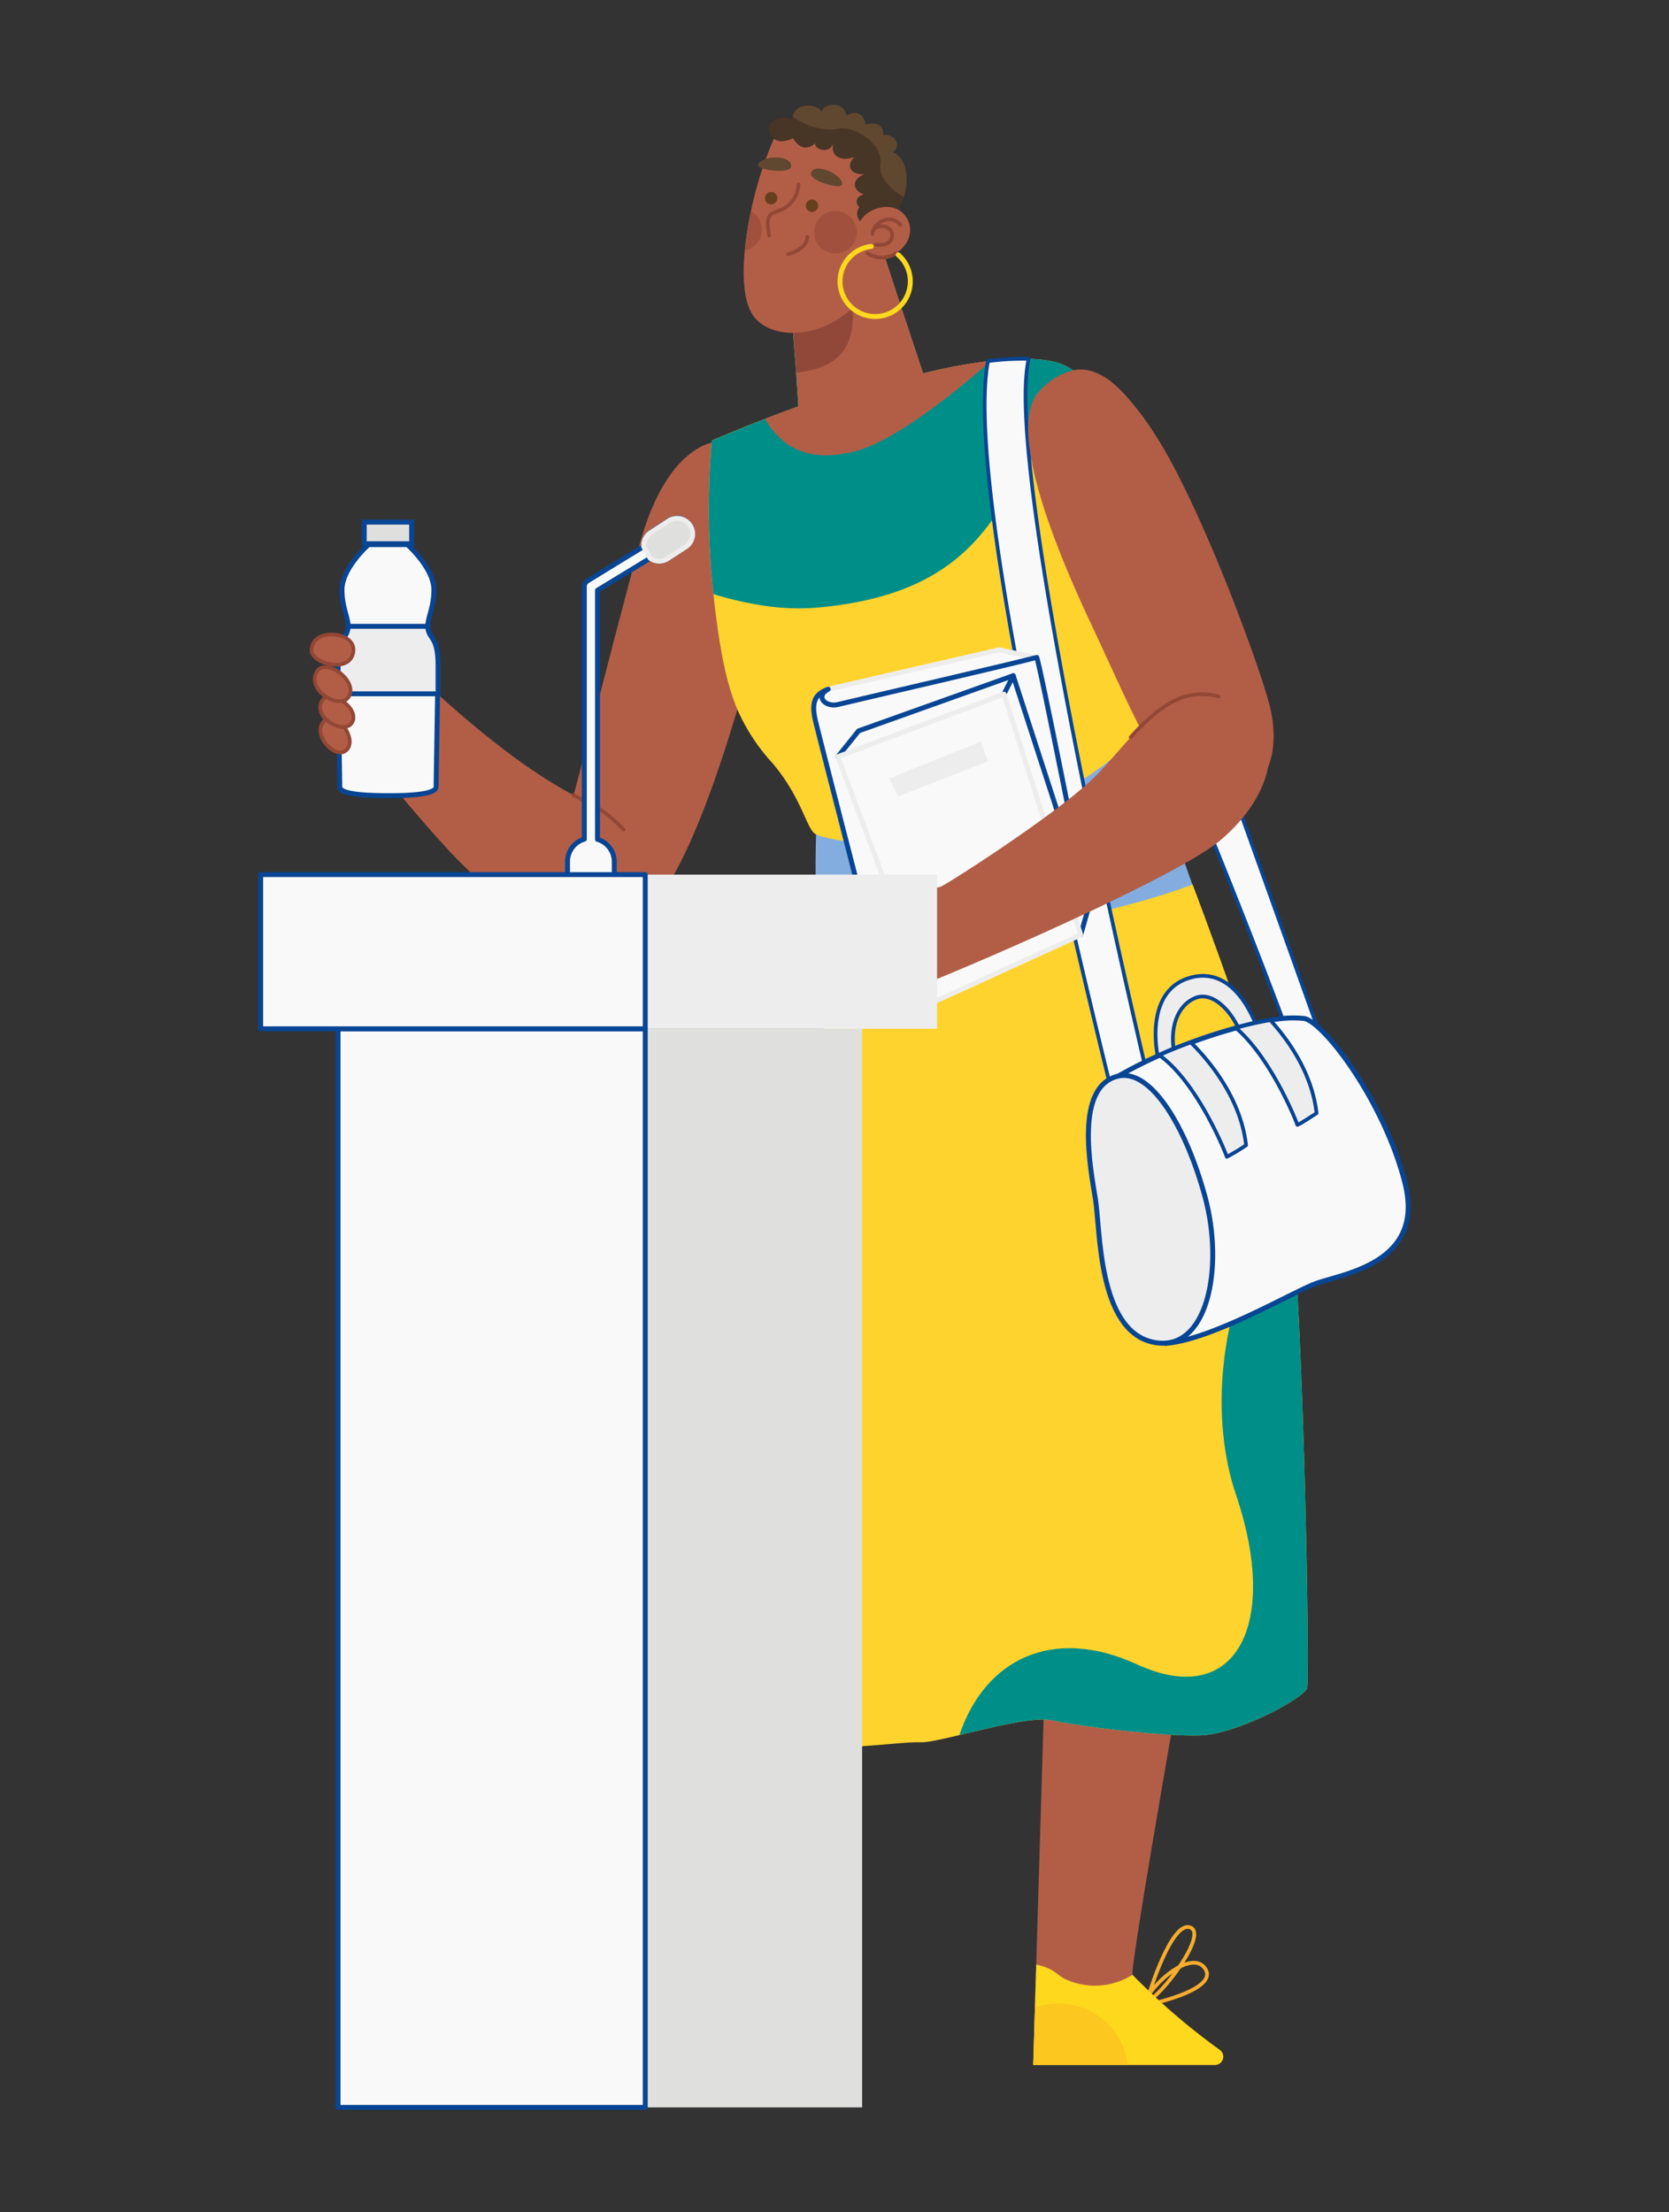<svg xmlns="http://www.w3.org/2000/svg" viewBox="0 0 339.08 449.39"><rect x="0" y="0" width="339.08" height="449.39" fill="#333333" stroke="none"/><defs><style>.cls-1,.cls-16,.cls-21{fill:none;}.cls-1{stroke:#f7ad2b;}.cls-1,.cls-10,.cls-11,.cls-12,.cls-13,.cls-14,.cls-16,.cls-21,.cls-25{stroke-linecap:round;stroke-linejoin:round;}.cls-1,.cls-10,.cls-11,.cls-16,.cls-23{stroke-width:0.75px;}.cls-2,.cls-23{fill:#b25e47;}.cls-3{fill:#fed81d;}.cls-4{fill:#fcc71f;}.cls-5{fill:#FFD32D;}.cls-6{fill:#008E89;}.cls-7{fill:#83addf;}.cls-8{fill:#008E89;}.cls-9{fill:#914839;}.cls-10,.cls-13,.cls-15{fill:#ededed;}.cls-10,.cls-11,.cls-12,.cls-13,.cls-22{stroke:#084594;}.cls-11,.cls-12,.cls-14{fill:#f9f9f9;}.cls-14,.cls-25{stroke:#ededed;}.cls-16,.cls-23{stroke:#934735;}.cls-17{fill:#473526;}.cls-18{fill:#604730;}.cls-19{fill:#683f1d;}.cls-20{fill:#a0503d;}.cls-21{stroke:#fed81d;}.cls-22,.cls-24,.cls-25{fill:#DFDFDE;}.cls-22,.cls-23{stroke-miterlimit:10;}</style></defs><g id="Girl_L" data-name="Girl L"><g id="leg"><path class="cls-1" d="M232.31,407c2.32-4.8,9.73-10.66,12.39-7.29,3.39,4.29-10.53,7.29-10.53,7.29"/><path class="cls-1" d="M233.46,406.46c4-2.87,11.75-13.77,8.33-14.93-3.84-1.3-8.33,13.55-8.33,13.55"/><path class="cls-2" d="M246.84,419.47H209.91l.61-20.38,1.7-56.48,27.64-1.34s-10.18,57.78-9.79,59.9a136.72,136.72,0,0,0,17.74,15.25A1.68,1.68,0,0,1,246.84,419.47Z"/><path class="cls-3" d="M246.84,419.47H209.91l.35-11.65.26-8.73c4.12.87,4.09,2.31,6.55,3.23a14.32,14.32,0,0,0,13-1.15,136.72,136.72,0,0,0,17.74,15.25A1.68,1.68,0,0,1,246.84,419.47Z"/><path class="cls-4" d="M229.11,419.47h-19.2l.35-11.65A13.88,13.88,0,0,1,215,407,14.18,14.18,0,0,1,229.11,419.47Z"/></g><path id="upper_hand" data-name="upper hand" class="cls-2" d="M155.51,123.05c-.35,1.46-.72,3-1.14,4.54-1,3.79-2.58,9.76-4.57,16.51-5.59,18.83-14.49,43.71-23.86,44-12.71.36-14.25-10.72-11.79-18.16,2.12-6.47,9.53-36.24,14.23-53.64.72-2.63,1.36-5,1.93-6.93,3.27-11.36,8.63-17.94,14.27-19.46a9.52,9.52,0,0,1,5.16,0C158.29,92.3,160.29,102.86,155.51,123.05Z"/><g id="body"><path class="cls-5" d="M265.55,342.93c-.61,2-14.1,9.4-21.86,9.61s-24.53-1.85-30-3.07c-3.6-.8-12.13,1.44-18.78,3-3.56.86-6.57,1.53-8,1.46-4.09-.21-20.65,2.45-23.3,0s4.29-158.83,4.29-158.83,6.33-10.17,28.82-15.08,45.57-.36,45.57-.36,15.94,41.65,19.2,59.42c.24,1.3.47,3,.69,4.93C264.93,268.79,266.12,341,265.55,342.93Z"/><path class="cls-6" d="M265.55,342.93c-.61,2-14.1,9.4-21.86,9.61s-24.53-1.85-30-3.07c-3.6-.8-12.13,1.44-18.78,3,5.21-15.47,19-22.23,36.15-14.34,19.83,9.1,29.06-7.81,20.06-34.46-7.32-21.64.08-49.33,11.07-59.66C264.93,268.79,266.12,341,265.55,342.93Z"/><path class="cls-7" d="M165.79,169.5s-.57,18.62,1.06,20.42,43.94,1.49,75.4-10.21l-12.73-36.09Z"/><path class="cls-5" d="M236.74,144.69s-1.63,1.71-4.53,4.27a118.46,118.46,0,0,1-12.28,9.48c-2.35,1.58-4.89,3.15-7.6,4.65-2.4,1.33-4.93,2.59-7.56,3.74-18.56,8-37.08,3.63-39,2.67S163,162.17,156.92,155a39.57,39.57,0,0,1-7.12-10.89c-1.92-4.56-3.34-10.66-4.53-20.53-.12-1-.22-2-.33-2.92a162.07,162.07,0,0,1-.36-30.77c0-.25,0-.38,0-.38,3.84-1.66,7.69-3.2,10.8-4.4,4-1.56,6.8-2.55,6.8-2.55s-.14-2.47-.44-6.85c-.24-3.36-.59-7.86-1.05-13.22a42.07,42.07,0,0,1,0-8.19c1.76-16.72,15.16-14.65,17.1-8.25,2.22,7.3,9.74,29.81,9.74,29.81a105.71,105.71,0,0,1,13.24-2.5l.53-.06A53.93,53.93,0,0,1,209,72.9a24.47,24.47,0,0,1,5.37.64A10.52,10.52,0,0,1,218,75.23a20.16,20.16,0,0,1,5.26,6C234.74,99.8,236.74,144.69,236.74,144.69Z"/><path class="cls-8" d="M223.21,81.19c-6.51,2.48-10.36,6.89-13.7,12-7.8,11.83-12.87,27.24-42.6,30.16a47.12,47.12,0,0,1-11.4-.26,71.9,71.9,0,0,1-10.57-2.4,162.07,162.07,0,0,1-.36-30.77c0-.25,0-.38,0-.38,3.84-1.66,7.69-3.2,10.8-4.4,4-1.56,6.8-2.55,6.8-2.55s-.14-2.47-.44-6.85c-.24-3.36-.59-7.86-1.05-13.22a42.07,42.07,0,0,1,0-8.19c1.76-16.72,15.16-14.65,17.1-8.25,2.22,7.3,9.74,29.81,9.74,29.81a105.71,105.71,0,0,1,13.24-2.5l.53-.06A53.93,53.93,0,0,1,209,72.9a24.47,24.47,0,0,1,5.37.64A10.52,10.52,0,0,1,218,75.23,20.16,20.16,0,0,1,223.21,81.19Z"/><path class="cls-2" d="M201.34,73.29c-5.3,4.68-19.2,16.46-28.06,18.5-7,1.6-13.45.82-17.86-6.69,4-1.56,6.8-2.55,6.8-2.55s-.14-2.47-.44-6.85c-.24-3.36-.59-7.86-1.05-13.22a42.07,42.07,0,0,1,0-8.19c1.76-16.72,15.16-14.65,17.1-8.25,2.22,7.3,9.74,29.81,9.74,29.81A105.85,105.85,0,0,1,201.34,73.29Z"/><path class="cls-9" d="M161.78,75.7c-.24-3.36-.59-7.86-1.05-13.22a42.07,42.07,0,0,1,0-8.19c4.89-1.14,11-1.17,12.13,5.36C174.58,69.85,171.06,74.71,161.78,75.7Z"/></g><g id="bag"><path class="cls-10" d="M239.41,217.11c-2.74-7.89-.06-13.2,3.69-14.48s8.16,3.74,9.44,8.89l3.19-1.76s-3.86-13.56-13.48-11.27-7.82,15-6.14,19.62Z"/><path class="cls-11" d="M239.12,153c16.18,38.87,23.95,60.77,23.95,60.77s6.67,1.11,6.35,0-22.69-63.48-22.69-63.48Z"/><path class="cls-11" d="M235.25,227.64h-8c.06-.34-7.71-30.49-15-64.55-7.5-35.27-14.43-74.74-11.52-89.74l.53-.06A53.93,53.93,0,0,1,209,72.9c-2.75,11.62,3.72,49.95,10.92,85.54C227.21,194.44,235.25,227.64,235.25,227.64Z"/><path class="cls-12" d="M266.94,260.89c-5.18,2.1-21.14,11.38-30.16,12l-9.65-54.25a91.93,91.93,0,0,1,8.41-4.25c2.12-1,4.26-1.81,6.38-2.6,3.16-1.18,6.27-2.16,9.16-2.95a71.26,71.26,0,0,1,7-1.58,23.22,23.22,0,0,1,6.85-.37c4,.68,16.35,16.87,20.52,33.5S272.14,258.79,266.94,260.89Z"/><path class="cls-10" d="M253.16,232.64a37,37,0,0,1-3.92,2.36c0-.21-5.79-15-13.7-20.64,2.12-1,4.26-1.81,6.38-2.6C245.5,215.26,252.07,223,253.16,232.64Z"/><path class="cls-10" d="M267.48,226.14s-3.92,2.58-3.92,2.35-5.2-13.48-12.48-19.68a71.26,71.26,0,0,1,7-1.58C261.76,211.26,266.56,218,267.48,226.14Z"/><path class="cls-13" d="M227.14,218.61c6.58-1.56,13.72,10,17.67,24.48s.5,32-10.63,29.54-10.63-22.87-11.62-29S218.23,220.71,227.14,218.61Z"/></g><path id="upper_hand-2" data-name="upper hand" class="cls-2" d="M247.2,161.78c-6.65-.38-10.42-4.23-15-12.82-2.94-5.51-6.21-13-10.79-22.76-6.38-13.62-10.45-24.82-11.91-33-1.24-6.87-.64-11.68,2-14.11A13.68,13.68,0,0,1,218,75.23c3.34-.68,6.61.82,10.19,4.56a58.23,58.23,0,0,1,6.56,8.62c9,13.91,20.66,45.47,23.1,54.55S258.11,162.42,247.2,161.78Z"/><g id="hand"><path class="cls-14" d="M168.26,140,203,132l7.22,1.54-.45,1.88-41.53,10.82S163.33,142.55,168.26,140Z"/><path class="cls-12" d="M168.26,140c-2.55,1-3.55,2.37-2.57,6.51s13.48,52.47,13.48,52.47l41.7-15.46s-9.92-50.3-10.27-50-38,9-40.38,9.6S165.44,141.54,168.26,140Z"/><polyline class="cls-12" points="170.22 153.72 174.44 148.47 205.85 137.26 221.14 184.34 219.56 189.91"/><line class="cls-12" x1="203.97" y1="141.01" x2="205.85" y2="137.26"/><polygon class="cls-14" points="170.22 153.72 189.03 203.85 219.56 189.91 203.97 141.01 170.22 153.72"/><polygon class="cls-15" points="180.68 158.15 182.45 161.81 200.75 154.65 199.24 150.66 180.68 158.15"/><path class="cls-2" d="M166.54,181.8c12.39-1.84,22.52-.69,24.7-1.74s22.51-14.18,30.28-21.39,14.74-20.33,26-17.18c14.86,4.14,12.55,18.94.46,29.17-10,8.45-62.24,30.64-68.05,32.21s-17.56-2.42-18.64-4.36S157.58,183.13,166.54,181.8Z"/><path class="cls-16" d="M229.71,149.76c5.07-5.56,10.56-10.3,17.86-8.27"/></g><g id="head"><path class="cls-2" d="M179.7,51.83c-5,16.16-20.84,18.85-26.21,12.88-2.27-2.52-2.76-7.8-2.18-13.82a71.49,71.49,0,0,1,1.26-8,74.64,74.64,0,0,1,5.09-15.7S168,21.34,179,32.68C181.82,35.58,182.24,43.67,179.7,51.83Z"/><path class="cls-17" d="M183.6,40.07a10.44,10.44,0,0,1-.94,2.19s-4.57,4.48-7.07,3.19a2.17,2.17,0,0,1-1-3.37c-1.11-1.11-.43-2.37,1-2.55-2.36-.78-2.75-3,0-4.15-2.7.18-3.85-1.64-2-3.47-3.23,1.06-4.91-.53-4.28-2.82-.75,2.28-3.83,1.37-3.71,0-1.21,1.2-3,1.49-4.48-1,0,0-3.66,1.92-4.73-1.16s3.76-3.47,4.54-2.7a2.6,2.6,0,0,1,.1-.64c.7-3,5.11-2.53,5.86-.95.73-2,4.68-2,5.07.82,1.87-1.2,3.51-.48,3.9,1.83,2.32-.78,3.8.3,3.51,2.12,2-.43,4.06,1.81,2,3.47,0,0,2.53.82,2.77,4.67A12.14,12.14,0,0,1,183.6,40.07Z"/><path class="cls-18" d="M183.6,40.07c-2.38-1.53-5.17-3.92-4.75-6.59.74-4.55-5.94-8.17-8.63-7.33-1.68.52-6.11-.07-9.17-2.49.7-3,5.11-2.53,5.86-.95.73-2,4.68-2,5.07.82,1.87-1.2,3.51-.48,3.9,1.83,2.32-.78,3.8.3,3.51,2.12,2-.43,4.06,1.81,2,3.47,0,0,2.53.82,2.77,4.67A12.14,12.14,0,0,1,183.6,40.07Z"/><path class="cls-19" d="M163.71,41.79A1.26,1.26,0,1,0,165,40.53,1.26,1.26,0,0,0,163.71,41.79Z"/><path class="cls-19" d="M155.41,40.3A1.26,1.26,0,1,0,156.67,39,1.25,1.25,0,0,0,155.41,40.3Z"/><path class="cls-2" d="M174.78,44.88c1.88-3.17,7.83-4.36,9.75,0s-3.79,9.52-8.31,6.52Z"/><path class="cls-18" d="M154,33.48c-.22,1.06,6.45,1.93,6.71.4C161.12,31.33,154.37,31.56,154,33.48Z"/><path class="cls-18" d="M171.07,37.51c-.22,1.05-6.69-.78-6.32-2.29C165.36,32.71,171.47,35.58,171.07,37.51Z"/><path class="cls-16" d="M182.91,45.68c-1.83-2.27-5.36-.77-5.66,1.84"/><path class="cls-16" d="M177.48,46.64c1-1.25,4-.79,3.76,1.38s-3.31,1.68-3.31,1.68"/><path class="cls-16" d="M156.27,47.85c-.59-3.2-.43-4.39,1.87-5a5.87,5.87,0,0,0,4.08-5.39"/><path class="cls-16" d="M160.1,51.64c2.84-.8,3.88-2.22,3.93-3.55"/><circle class="cls-20" cx="169.73" cy="47.17" r="4.33"/><path class="cls-20" d="M154.8,46.65a4.32,4.32,0,0,1-3.49,4.24,71.49,71.49,0,0,1,1.26-8A4.36,4.36,0,0,1,154.8,46.65Z"/><path class="cls-16" d="M182.05,51.43a5.28,5.28,0,0,1-5.83,0"/><path class="cls-21" d="M177,50.06a7.14,7.14,0,1,0,5.48,1.7"/></g><g id="hand-2" data-name="hand"><path class="cls-2" d="M77.29,130C102,154.41,114,160.37,120.06,163.3s19.33,16.92,8.13,24.24c-13.19,8.63-26.13-4-34.12-11.8s-23.36-27.3-23.36-27.3Z"/><path class="cls-16" d="M116.53,161.53c1.36.72,2.52,1.29,3.53,1.77a25.64,25.64,0,0,1,6.65,5.26"/><path class="cls-12" d="M87.19,128.56a3.28,3.28,0,0,1-.28-1.33c0-1.84,1.24-3.87,1.24-7.42,0-4.42-5.38-9.17-5.38-9.17H74.86s-5.38,4.75-5.38,9.17c0,3.55,1.26,5.58,1.24,7.42a3.44,3.44,0,0,1-.27,1.33c-.62,1.43-1.77,1.64-1.77,6.8,0,1.25,0,3.25.06,5.58.1,7.23.29,17.66.29,18.89,0,1.54,5.25,1.77,9.41,1.8h.76c4.15,0,9.4-.26,9.4-1.8,0-1.23.2-11.65.3-18.89,0-2.32,0-4.33,0-5.58C89,130.2,87.81,130,87.19,128.56Z"/><rect class="cls-22" x="74" y="106.06" width="9.63" height="4.4"/><path class="cls-13" d="M89,135.36c0,1.25,0,3.26,0,5.58H68.74c0-2.33-.06-4.33-.06-5.58,0-5.16,1.15-5.37,1.77-6.8a3.44,3.44,0,0,0,.27-1.33H86.91a3.28,3.28,0,0,0,.28,1.33C87.81,130,89,130.2,89,135.36Z"/><path class="cls-23" d="M66,146.31c2.28-2.05,6.67,3.68,4.45,6S63,149,66,146.31Z"/><path class="cls-23" d="M65.37,142.46c1.42-2.71,7.54,1.13,6.27,4.1S63.5,146,65.37,142.46Z"/><path class="cls-23" d="M64.29,136.57c1.53-3.07,8.1,1.27,6.74,4.63S62.29,140.58,64.29,136.57Z"/><path class="cls-23" d="M63.3,132.13c0,2.7,8.18,4.9,8.51,0C72.06,128.21,63.3,127.43,63.3,132.13Z"/></g><g id="podium"><rect class="cls-24" x="131.09" y="208.99" width="44.06" height="219.11"/><rect class="cls-12" x="68.68" y="208.99" width="62.41" height="219.11"/><path class="cls-12" d="M139.14,111.2l-3.5,2.28a3.13,3.13,0,0,1-3.55-.08l-10.7,6.51v50.6A4.74,4.74,0,0,1,124.8,175v4.75a4.75,4.75,0,0,1-9.5,0V175a4.73,4.73,0,0,1,3.41-4.53V119.15a1.33,1.33,0,0,1,.64-1.14l11.43-7a3.15,3.15,0,0,1,1.41-2.87l3.51-2.28a3.16,3.16,0,1,1,3.44,5.29Z"/><path class="cls-25" d="M139.14,111.2l-3.5,2.28a3.13,3.13,0,0,1-3.55-.08l-1.31-2.34a3.15,3.15,0,0,1,1.41-2.87l3.51-2.28a3.16,3.16,0,1,1,3.44,5.29Z"/><rect class="cls-15" x="131.09" y="177.67" width="59.29" height="31.32"/><rect class="cls-12" x="52.96" y="177.67" width="78.13" height="31.32"/></g></g></svg>